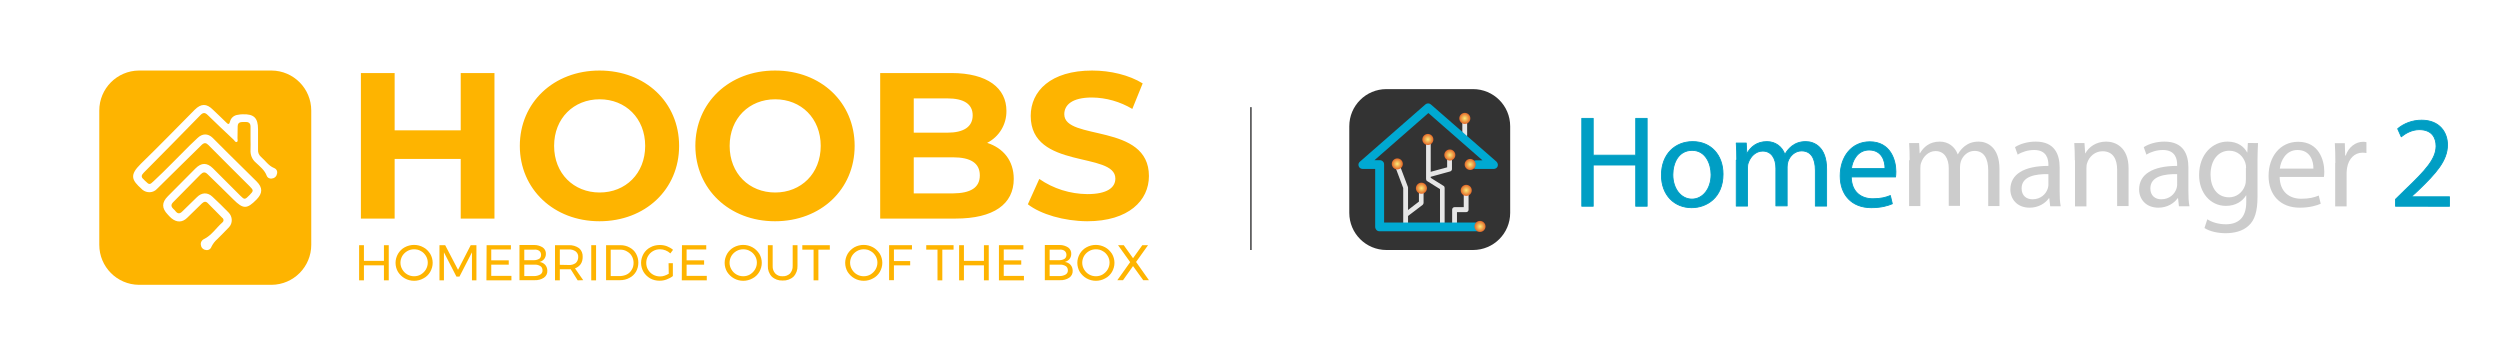 <?xml version="1.0" encoding="utf-8"?>
<!-- Generator: Adobe Illustrator 24.0.1, SVG Export Plug-In . SVG Version: 6.00 Build 0)  -->
<svg version="1.1" id="Ebene_1" xmlns="http://www.w3.org/2000/svg" xmlns:xlink="http://www.w3.org/1999/xlink" x="0px" y="0px"
	 viewBox="0 0 1400 200" style="enable-background:new 0 0 1400 200;" xml:space="preserve">
<style type="text/css">
	.st0{fill:#FEB400;}
	.st1{fill:none;stroke:#5F5F60;stroke-miterlimit:10;}
	.st2{fill:#333333;}
	.st3{fill:#E6E6E6;}
	.st4{fill:#00A9D2;}
	.st5{fill:url(#SVGID_1_);}
	.st6{fill:url(#SVGID_2_);}
	.st7{fill:url(#SVGID_3_);}
	.st8{fill:url(#SVGID_4_);}
	.st9{fill:url(#SVGID_5_);}
	.st10{fill:url(#SVGID_6_);}
	.st11{fill:url(#SVGID_7_);}
	.st12{fill:url(#SVGID_8_);}
	.st13{fill:#009EC4;stroke:#009EC4;stroke-width:0.5;stroke-linecap:round;stroke-linejoin:round;}
	.st14{fill:#CCCCCC;}
</style>
<title>HOOBS_x_alexa</title>
<g id="HOOBS_LOGO">
	<path class="st0" d="M152.1,39.5H77.8c-12.3,0.1-22.2,10.1-22.2,22.4v75.2c0,12.3,9.9,22.3,22.2,22.4h74.3
		c12.3-0.1,22.2-10.1,22.2-22.4V61.9C174.3,49.6,164.4,39.6,152.1,39.5z M155.1,97.4c-0.2,1.3-1.3,2.4-2.6,2.5
		c-1.2,0.4-2.6-0.2-3.1-1.4c-1.2-3.3-3.9-5.3-6.2-7.5c-2.1-1.8-3.1-4.4-2.9-7.2c0.1-1.8,0-3.7,0-5.5l0,0c0-2.5,0-4.9,0-7.4
		c0-2.2-1.4-2.7-3.2-2.6s-3.9-0.3-4,2.4c-0.1,2.2,0,4.5-0.1,6.7c0,0.7,0.4,1.8-0.4,2.1s-1.2-0.7-1.7-1.2c-4.9-4.6-9.8-9.2-14.6-13.9
		c-1.5-1.5-2.6-1.4-4,0C101.7,75.3,91.1,86,80.5,96.7c-1.4,1.4-1.6,2.5,0,3.8c0.3,0.3,0.6,0.7,1,1c2.1,2.1,2.4,2,4.6-0.1
		c6.9-6.4,13.4-13.3,20.2-20c1.4-1.4,2.9-2.7,4.3-4.1c2.7-2.6,5.8-2.7,8.5-0.1c2.9,2.8,5.7,5.8,8.6,8.6c5.3,5.3,10.7,10.5,16,15.8
		c3.5,3.5,3.4,6.6,0,10.1c-5.4,5.5-7.5,5.5-13,0c-4.8-4.8-9.6-9.4-14.4-14.1c-1.5-1.5-2.6-1.3-4,0.1c-5.1,5.2-10.2,10.4-15.3,15.5
		c-1.3,1.3-1.3,2.4,0,3.7c0.5,0.5,1,0.9,1.4,1.5c1.2,1.4,2.3,1.4,3.7,0c2.7-2.7,5.5-5.3,8.2-8s6-2.8,8.7-0.2c3.1,2.9,6.1,5.8,9,8.8
		c2.3,2.3,2.4,6,0.2,8.3c0,0.1-0.1,0.1-0.2,0.2c-2,2.2-4.2,4.2-6.3,6.4c-1.4,1.2-2.5,2.7-3.3,4.3c-0.4,1.3-1.8,2.1-3.1,1.8
		c-1.3-0.1-2.5-1.1-2.7-2.4c-0.5-1.5,0.2-3,1.6-3.7c4.3-2.1,6.8-6.2,10.3-9.3c0.7-0.5,0.9-1.5,0.4-2.2c-0.1-0.1-0.2-0.3-0.4-0.4
		c-2.8-2.8-5.5-5.5-8.2-8.3c-1.1-1.1-2.1-0.8-3.2,0.2c-2.7,2.7-5.5,5.3-8.2,8s-5.8,2.8-8.8,0.4c-0.8-0.6-1.4-1.4-2.1-2.1
		c-3.5-3.6-3.5-6.8,0-10.3c5.2-5.2,10.3-10.4,15.5-15.6c3.3-3.3,6.4-3.3,9.7-0.1c5.2,5.2,10.3,10.3,15.5,15.5
		c2.2,2.2,2.5,2.2,5.1-0.5c2.2-2.3,2.3-2.6,0.1-4.8c-7.7-7.7-15.5-15.4-23.2-23.2c-1.3-1.3-2.3-1.4-3.7-0.1
		c-3.6,3.6-7.2,7.1-10.8,10.6c-4.7,4.7-9.5,9.3-14.2,14c-2.1,2.4-5.8,2.6-8.3,0.5c-0.1-0.1-0.2-0.2-0.3-0.3c-5.7-5.1-7-7.8-0.5-14.2
		C89.1,81.8,99,71.6,109,61.5c3.6-3.6,6.7-3.6,10.2-0.1c2.5,2.4,5,4.7,7.4,7.1c1,1,1.7,1.6,2.2-0.4c0.5-2.1,2.3-3.6,4.4-3.8
		c0.9-0.2,1.8-0.3,2.7-0.3c6.3-0.2,8.6,2,8.6,8.4c0,3.8,0,7.7,0,11.5c-0.1,1.5,0.5,2.9,1.6,3.9c2.5,2.1,4.2,5,7.4,6.3
		C155,94.7,155.5,96.1,155.1,97.4L155.1,97.4z"/>
	<path class="st0" d="M276.9,40.9v81.5H258V89h-37v33.4h-18.9V40.9H221V73h37V40.9H276.9z M291.1,81.7c0-24.2,18.9-42.2,44.6-42.2
		s44.6,17.8,44.6,42.2s-19,42.2-44.6,42.2S291.1,105.9,291.1,81.7L291.1,81.7z M361.3,81.7c0-15.5-11-26.1-25.5-26.1
		s-25.5,10.6-25.5,26.1s11,26.1,25.5,26.1S361.3,97.2,361.3,81.7L361.3,81.7z M389.4,81.7c0-24.2,18.9-42.2,44.6-42.2
		s44.6,17.8,44.6,42.2s-19,42.2-44.6,42.2S389.5,105.9,389.4,81.7L389.4,81.7z M459.6,81.7c0-15.5-11-26.1-25.5-26.1
		s-25.5,10.6-25.5,26.1s11,26.1,25.5,26.1S459.6,97.2,459.6,81.7L459.6,81.7z M567.7,100.2c0,14.1-11.2,22.2-32.6,22.2h-42.2V40.9
		h39.8c20.4,0,30.9,8.5,30.9,21.2c0.1,7.6-4.1,14.5-10.8,17.9C561.8,82.9,567.7,89.9,567.7,100.2z M511.7,55.1v19.2h18.8
		c9.2,0,14.2-3.3,14.2-9.7s-5-9.5-14.2-9.5L511.7,55.1z M548.7,98.2c0-6.9-5.2-10.1-15-10.1h-22v20.2h22
		C543.4,108.2,548.7,105.2,548.7,98.2L548.7,98.2z M575.6,114.4l6.4-14.2c7.9,5.5,17.3,8.4,26.9,8.5c11.2,0,15.7-3.7,15.7-8.7
		c0-15.3-47.4-4.8-47.4-35.1c0-13.9,11.2-25.4,34.4-25.4c10.2,0,20.7,2.5,28.3,7.2L634.1,61c-6.9-4.1-14.6-6.3-22.6-6.4
		c-11.2,0-15.5,4.2-15.5,9.4c0,15,47.4,4.7,47.4,34.6c0,13.6-11.3,25.3-34.6,25.3C595.8,123.8,582.8,120,575.6,114.4L575.6,114.4z"
		/>
	<path class="st0" d="M201.1,137.3h2.7v8.8H215v-8.8h2.7V157H215v-8.4h-11.2v8.4h-2.7V137.3z"/>
	<path class="st0" d="M237.1,138.5c1.6,0.8,2.8,2.1,3.8,3.6c0.9,1.5,1.4,3.3,1.4,5.1s-0.5,3.5-1.4,5.1c-0.9,1.5-2.2,2.8-3.8,3.6
		c-3.2,1.8-7.2,1.8-10.4,0c-1.6-0.9-2.8-2.1-3.8-3.6c-0.9-1.5-1.4-3.3-1.4-5.1s0.5-3.5,1.4-5.1c0.9-1.5,2.2-2.8,3.7-3.6
		C229.9,136.7,233.9,136.7,237.1,138.5z M228.1,140.6c-1.2,0.7-2.1,1.6-2.8,2.7c-1.4,2.4-1.4,5.3,0,7.6c0.7,1.2,1.6,2.1,2.8,2.8
		s2.5,1,3.8,1s2.6-0.3,3.8-1c1.1-0.7,2.1-1.6,2.8-2.8c1.4-2.4,1.4-5.3,0-7.6c-0.7-1.1-1.6-2.1-2.8-2.7c-1.1-0.7-2.5-1-3.8-1
		S229.3,139.9,228.1,140.6L228.1,140.6z"/>
	<path class="st0" d="M246.1,137.3h3.2l7.2,13.8l7.1-13.8h3.2V157h-2.5v-15.7l-7,13.6h-1.7l-7-13.6V157h-2.5L246.1,137.3z"/>
	<path class="st0" d="M272.5,137.3h13.6v2.4h-11v6.1h9.8v2.4h-9.8v6.3h11.3v2.5h-14L272.5,137.3z"/>
	<path class="st0" d="M304,138.6c1.1,0.8,1.8,2.2,1.7,3.6c0,1-0.3,2-1,2.9c-0.7,0.8-1.6,1.4-2.6,1.6c1.2,0.1,2.4,0.7,3.2,1.6
		c0.8,0.9,1.2,2.1,1.2,3.3c0.1,1.5-0.6,3-1.9,3.9c-1.5,1-3.4,1.5-5.2,1.4h-8.5v-19.7h8.4C300.9,137.2,302.6,137.7,304,138.6z
		 M302,144.9c0.7-0.5,1-1.3,1-2.2c0-0.8-0.3-1.7-1-2.2c-0.8-0.6-1.8-0.8-2.8-0.7h-5.6v5.9h5.6C300.2,145.7,301.1,145.4,302,144.9
		L302,144.9z M302.6,153.7c0.8-0.5,1.3-1.4,1.2-2.4c0-0.9-0.4-1.8-1.2-2.3c-1-0.6-2.2-0.9-3.4-0.8h-5.6v6.4h5.6
		C300.4,154.6,301.5,154.3,302.6,153.7L302.6,153.7z"/>
	<path class="st0" d="M323.5,157l-3.9-6.2c-0.5,0-0.8,0-1.1,0h-5v6.2h-2.7v-19.7h7.7c2.1-0.1,4.1,0.5,5.8,1.7c1.4,1.2,2.1,3,2,4.9
		c0,1.4-0.3,2.8-1.1,4c-0.8,1.1-1.9,1.9-3.2,2.4l4.6,6.6L323.5,157z M318.5,148.4c1.4,0.1,2.8-0.3,3.9-1.1c0.9-0.8,1.4-2,1.4-3.3
		c0.1-1.2-0.4-2.4-1.4-3.2c-1.1-0.8-2.5-1.2-3.9-1.1h-5v8.6L318.5,148.4z"/>
	<path class="st0" d="M331.1,137.3h2.7V157h-2.7V137.3z"/>
	<path class="st0" d="M352.6,138.6c1.5,0.8,2.8,2,3.6,3.5c1.7,3.1,1.7,6.9,0,10c-0.9,1.5-2.1,2.7-3.7,3.5c-1.6,0.9-3.4,1.3-5.2,1.3
		h-7.9v-19.6h8C349.3,137.3,351,137.7,352.6,138.6z M351.2,153.6c1.1-0.6,2-1.5,2.6-2.6c0.7-1.1,1-2.4,1-3.8c0-1.3-0.3-2.6-1-3.8
		c-0.6-1.1-1.6-2-2.7-2.6c-1.1-0.7-2.4-1-3.8-1H342v14.8h5.4C348.8,154.5,350.1,154.2,351.2,153.6L351.2,153.6z"/>
	<path class="st0" d="M374.4,147.4h2.4v7.2c-1,0.8-2.2,1.4-3.5,1.9s-2.6,0.7-4,0.7c-1.8,0-3.6-0.4-5.2-1.3c-1.5-0.9-2.8-2.1-3.7-3.6
		c-0.9-1.5-1.4-3.3-1.4-5.1s0.5-3.5,1.4-5.1c0.9-1.5,2.2-2.8,3.8-3.6c1.6-0.9,3.4-1.3,5.3-1.3c1.4,0,2.7,0.2,4,0.7
		c1.2,0.5,2.4,1.1,3.4,2l-1.5,2c-1.6-1.5-3.7-2.3-5.8-2.3c-1.4,0-2.7,0.3-3.9,1c-1.2,0.7-2.1,1.6-2.8,2.8c-0.7,1.2-1,2.5-1,3.8
		s0.3,2.7,1,3.8c1.4,2.4,3.9,3.8,6.7,3.8c0.9,0,1.7-0.1,2.5-0.4c0.8-0.3,1.6-0.6,2.4-1.1L374.4,147.4z"/>
	<path class="st0" d="M381.9,137.3h13.6v2.4h-11v6.1h9.8v2.4h-9.8v6.3h11.3v2.5h-14L381.9,137.3z"/>
	<path class="st0" d="M421.4,138.5c1.5,0.8,2.8,2.1,3.8,3.6c0.9,1.5,1.4,3.3,1.4,5.1s-0.5,3.5-1.4,5.1c-0.9,1.5-2.2,2.8-3.8,3.6
		c-3.2,1.8-7.2,1.8-10.4,0c-1.6-0.9-2.8-2.1-3.8-3.6c-0.9-1.5-1.4-3.3-1.4-5.1s0.5-3.5,1.4-5.1c0.9-1.5,2.2-2.8,3.7-3.6
		C414.2,136.7,418.2,136.7,421.4,138.5L421.4,138.5z M412.4,140.6c-1.2,0.7-2.1,1.6-2.8,2.7c-1.4,2.4-1.4,5.3,0,7.6
		c0.7,1.2,1.6,2.1,2.8,2.8c1.2,0.7,2.5,1,3.8,1s2.6-0.3,3.8-1c1.1-0.7,2.1-1.6,2.8-2.8c1.4-2.4,1.4-5.3,0-7.6
		c-0.7-1.1-1.6-2.1-2.8-2.7c-1.1-0.7-2.5-1-3.8-1S413.6,139.9,412.4,140.6L412.4,140.6z"/>
	<path class="st0" d="M434.2,153.2c1.1,1.1,2.6,1.6,4.1,1.5c1.5,0.1,3-0.5,4.1-1.5c1-1.2,1.6-2.7,1.5-4.3v-11.6h2.7v11.6
		c0.1,2.2-0.7,4.4-2.2,6c-1.6,1.5-3.8,2.3-6.1,2.2c-2.3,0.1-4.5-0.7-6.1-2.2c-1.5-1.6-2.3-3.8-2.2-6v-11.6h2.7v11.6
		C432.6,150.5,433.1,152,434.2,153.2z"/>
	<path class="st0" d="M449.3,137.3h15.4v2.5h-6.4V157h-2.7v-17.2h-6.3V137.3z"/>
	<path class="st0" d="M488.9,138.5c1.5,0.8,2.8,2.1,3.8,3.6c0.9,1.5,1.4,3.3,1.4,5.1s-0.5,3.5-1.4,5.1c-0.9,1.5-2.2,2.8-3.8,3.6
		c-3.2,1.8-7.2,1.8-10.4,0c-1.6-0.9-2.8-2.1-3.8-3.6c-0.9-1.5-1.4-3.3-1.4-5.1s0.5-3.5,1.4-5.1c0.9-1.5,2.2-2.7,3.7-3.6
		C481.7,136.7,485.6,136.7,488.9,138.5z M479.9,140.6c-1.2,0.7-2.1,1.6-2.8,2.7c-1.4,2.4-1.4,5.3,0,7.6c0.7,1.2,1.6,2.1,2.8,2.8
		c1.2,0.7,2.5,1,3.8,1s2.6-0.3,3.8-1c1.1-0.7,2.1-1.6,2.8-2.8c1.4-2.4,1.4-5.3,0-7.6c-0.7-1.1-1.6-2.1-2.8-2.7c-1.1-0.7-2.4-1-3.8-1
		C482.4,139.6,481.1,139.9,479.9,140.6L479.9,140.6z"/>
	<path class="st0" d="M497.9,137.3h12.8v2.4h-10.1v6.5h9.1v2.4h-9.1v8.3h-2.7L497.9,137.3L497.9,137.3z"/>
	<path class="st0" d="M518.7,137.3H534v2.5h-6.3V157H525v-17.2h-6.3V137.3z"/>
	<path class="st0" d="M537.1,137.3h2.7v8.8H551v-8.8h2.7V157H551v-8.4h-11.2v8.4h-2.7V137.3z"/>
	<path class="st0" d="M559.4,137.3h13.7v2.4h-11v6.1h9.8v2.4h-9.8v6.3h11.3v2.5h-14V137.3z"/>
	<path class="st0" d="M598.2,138.6c1.1,0.8,1.8,2.2,1.7,3.6c0,1-0.3,2-1,2.9c-0.7,0.8-1.6,1.3-2.6,1.6c1.2,0.1,2.4,0.7,3.2,1.6
		c0.8,0.9,1.2,2.1,1.2,3.3c0.1,1.5-0.6,3-1.9,3.9c-1.5,1-3.4,1.5-5.2,1.4h-8.5v-19.7h8.4C595.2,137.2,596.8,137.7,598.2,138.6z
		 M596.2,144.9c0.7-0.5,1-1.3,1-2.2c0-0.8-0.3-1.6-1-2.2c-0.8-0.6-1.8-0.8-2.8-0.7h-5.6v5.9h5.6
		C594.4,145.7,595.4,145.4,596.2,144.9L596.2,144.9z M596.8,153.7c0.8-0.5,1.3-1.4,1.2-2.4c0-0.9-0.4-1.8-1.2-2.3
		c-1-0.6-2.2-0.9-3.4-0.8h-5.6v6.4h5.6C594.6,154.6,595.8,154.3,596.8,153.7L596.8,153.7z"/>
	<path class="st0" d="M618.9,138.5c1.5,0.8,2.8,2.1,3.8,3.6c0.9,1.5,1.4,3.3,1.4,5.1s-0.5,3.5-1.4,5.1c-0.9,1.5-2.2,2.8-3.8,3.6
		c-3.2,1.8-7.2,1.8-10.4,0c-1.6-0.9-2.8-2.1-3.8-3.6c-0.9-1.5-1.4-3.3-1.4-5.1s0.5-3.5,1.4-5.1c0.9-1.5,2.2-2.8,3.7-3.6
		C611.7,136.7,615.6,136.7,618.9,138.5z M609.9,140.6c-1.2,0.7-2.1,1.6-2.8,2.7c-1.4,2.4-1.4,5.3,0,7.6c0.7,1.2,1.6,2.1,2.8,2.8
		s2.5,1,3.8,1s2.6-0.3,3.8-1c1.1-0.7,2.1-1.6,2.8-2.8c1.4-2.4,1.4-5.3,0-7.6c-0.7-1.1-1.6-2.1-2.8-2.7c-1.1-0.7-2.4-1-3.8-1
		C612.4,139.6,611.1,139.9,609.9,140.6L609.9,140.6z"/>
	<path class="st0" d="M626.1,137.3h3.2l5.2,7.3l5.2-7.3h3.2l-6.7,9.4l7.2,10.2h-3.2l-5.7-7.9l-5.6,7.9h-3.2l7.2-10.1L626.1,137.3z"
		/>
</g>
<g id="Stroke">
	<line class="st1" x1="700.5" y1="60" x2="700.5" y2="140"/>
</g>
<g>
	<path class="st2" d="M845.7,119.2c0,11.5-9.3,20.8-20.8,20.8h-48.5c-11.5,0-20.8-9.3-20.8-20.8V70.7c0-11.5,9.3-20.8,20.8-20.8
		h48.5c11.5,0,20.8,9.3,20.8,20.8V119.2z"/>
	<g>
		<path class="st3" d="M818.9,75.8v-8.9c0-0.7,0.6-1.3,1.4-1.3l0,0c0.7,0,1.3,0.6,1.3,1.3l0,0v8.9c0,0.7-0.6,1.3-1.3,1.3l0,0
			C819.5,77.1,818.9,76.5,818.9,75.8L818.9,75.8z"/>
	</g>
	<g>
		<path class="st3" d="M813.2,125.4v-8c0-0.4,0.1-0.7,0.4-1l0,0c0.3-0.3,0.6-0.4,1-0.4l0,0l5.1,0l0-7.8c0-0.7,0.6-1.3,1.3-1.3l0,0
			c0.7,0,1.4,0.6,1.4,1.3l0,0v9.2c0,0.4-0.1,0.7-0.4,1l0,0c-0.3,0.3-0.6,0.4-1,0.4l0,0h-5.1v6.7c0,0.7-0.6,1.4-1.3,1.4l0,0
			C813.8,126.7,813.2,126.1,813.2,125.4L813.2,125.4z"/>
	</g>
	<g>
		<path class="st3" d="M806.4,127.4v-21.5l-7.2-4.5c-0.4-0.2-0.6-0.7-0.6-1.1l0,0l0-22.5c0-0.7,0.6-1.3,1.3-1.3l0,0
			c0.7,0,1.3,0.6,1.3,1.4l0,0l0,21.7l7.2,4.5c0.4,0.2,0.6,0.7,0.6,1.1l0,0v22.3c0,0.7-0.6,1.4-1.3,1.4l0,0
			C807,128.7,806.4,128.1,806.4,127.4L806.4,127.4z"/>
	</g>
	<g>
		<path class="st3" d="M785.8,125.5v-20.2l-4.2-11.2c-0.3-0.7,0.1-1.5,0.8-1.7l0,0c0.7-0.3,1.5,0.1,1.7,0.8l0,0l4.3,11.4l0.1,0.5
			v20.4c0,0.7-0.6,1.3-1.4,1.3l0,0C786.4,126.9,785.8,126.3,785.8,125.5L785.8,125.5z"/>
	</g>
	<g>
		<path class="st3" d="M786.5,120.8c-0.5-0.6-0.3-1.4,0.3-1.9l0,0l7.8-6v-4.8c0-0.7,0.6-1.4,1.3-1.4l0,0c0.7,0,1.3,0.6,1.3,1.4l0,0
			v5.5c0,0.4-0.2,0.8-0.5,1.1l0,0l-8.4,6.4v0c-0.2,0.2-0.5,0.3-0.8,0.3l0,0C787.1,121.3,786.7,121.2,786.5,120.8L786.5,120.8z"/>
	</g>
	<g>
		<path class="st3" d="M799.6,98.1c-0.2-0.7,0.2-1.5,0.9-1.7l0,0l9.9-2.7v-7.5c0-0.7,0.6-1.4,1.4-1.4l0,0c0.7,0,1.3,0.6,1.3,1.4l0,0
			v8.5c0,0.6-0.4,1.1-1,1.3l0,0l-10.9,3c-0.1,0-0.2,0-0.4,0l0,0C800.3,99.1,799.8,98.7,799.6,98.1L799.6,98.1z"/>
	</g>
	<g>
		<path class="st4" d="M827.6,129.5l-55.1,0c-0.6,0-1.2-0.2-1.7-0.7l0,0c-0.4-0.5-0.7-1.1-0.7-1.7l0,0l0-32.5l-7,0
			c-1,0-1.9-0.6-2.2-1.5l0,0c-0.4-0.9-0.1-2,0.7-2.6l0,0l36.6-32c0.9-0.8,2.2-0.8,3.1,0l0,0l36.7,32c0.7,0.7,1,1.7,0.7,2.6l0,0
			c-0.3,0.9-1.2,1.5-2.2,1.5l0,0l-10,0c-1.3,0-2.4-1.1-2.4-2.4l0,0c0-1.3,1.1-2.4,2.4-2.4l0,0h3.7l-30.3-26.5l-30.2,26.4l3,0
			c0.6,0,1.2,0.2,1.7,0.7l0,0c0.5,0.4,0.7,1,0.7,1.7l0,0l0,32.5l52.7,0h0c1.3,0,2.4,1.1,2.4,2.4l0,0
			C830,128.5,829,129.5,827.6,129.5L827.6,129.5C827.7,129.5,827.7,129.5,827.6,129.5L827.6,129.5z"/>
	</g>
	<radialGradient id="SVGID_1_" cx="823.283" cy="92.107" r="3.091" gradientUnits="userSpaceOnUse">
		<stop  offset="0" style="stop-color:#FBEB79"/>
		<stop  offset="1" style="stop-color:#E36828"/>
	</radialGradient>
	<path class="st5" d="M826.4,92.1c0-1.7-1.4-3.1-3.1-3.1c-1.7,0-3.1,1.4-3.1,3.1c0,1.7,1.4,3.1,3.1,3.1
		C825,95.2,826.4,93.8,826.4,92.1z"/>
	<radialGradient id="SVGID_2_" cx="828.839" cy="126.844" r="3.091" gradientUnits="userSpaceOnUse">
		<stop  offset="0" style="stop-color:#FBEB79"/>
		<stop  offset="1" style="stop-color:#E36828"/>
	</radialGradient>
	<path class="st6" d="M831.9,126.8c0-1.7-1.4-3.1-3.1-3.1c-1.7,0-3.1,1.4-3.1,3.1c0,1.7,1.4,3.1,3.1,3.1
		C830.5,129.9,831.9,128.5,831.9,126.8z"/>
	<radialGradient id="SVGID_3_" cx="811.902" cy="86.806" r="3.09" gradientUnits="userSpaceOnUse">
		<stop  offset="0" style="stop-color:#FBEB79"/>
		<stop  offset="1" style="stop-color:#E36828"/>
	</radialGradient>
	<path class="st7" d="M815,86.8c0-1.7-1.4-3.1-3.1-3.1c-1.7,0-3.1,1.4-3.1,3.1c0,1.7,1.4,3.1,3.1,3.1C813.6,89.9,815,88.5,815,86.8z
		"/>
	<radialGradient id="SVGID_4_" cx="799.617" cy="78.065" r="3.089" gradientUnits="userSpaceOnUse">
		<stop  offset="0" style="stop-color:#FBEB79"/>
		<stop  offset="1" style="stop-color:#E36828"/>
	</radialGradient>
	<path class="st8" d="M802.7,78.1c0-1.7-1.4-3.1-3.1-3.1c-1.7,0-3.1,1.4-3.1,3.1c0,1.7,1.4,3.1,3.1,3.1
		C801.3,81.2,802.7,79.8,802.7,78.1z"/>
	<radialGradient id="SVGID_5_" cx="820.275" cy="66.278" r="3.09" gradientUnits="userSpaceOnUse">
		<stop  offset="0" style="stop-color:#FBEB79"/>
		<stop  offset="1" style="stop-color:#E36828"/>
	</radialGradient>
	<path class="st9" d="M823.4,66.3c0-1.7-1.4-3.1-3.1-3.1c-1.7,0-3.1,1.4-3.1,3.1c0,1.7,1.4,3.1,3.1,3.1
		C822,69.4,823.4,68,823.4,66.3z"/>
	<radialGradient id="SVGID_6_" cx="821.1" cy="106.602" r="3.091" gradientUnits="userSpaceOnUse">
		<stop  offset="0" style="stop-color:#FBEB79"/>
		<stop  offset="1" style="stop-color:#E36828"/>
	</radialGradient>
	<path class="st10" d="M824.2,106.6c0-1.7-1.4-3.1-3.1-3.1c-1.7,0-3.1,1.4-3.1,3.1c0,1.7,1.4,3.1,3.1,3.1
		C822.8,109.7,824.2,108.3,824.2,106.6z"/>
	<radialGradient id="SVGID_7_" cx="795.992" cy="105.404" r="3.089" gradientUnits="userSpaceOnUse">
		<stop  offset="0" style="stop-color:#FBEB79"/>
		<stop  offset="1" style="stop-color:#E36828"/>
	</radialGradient>
	<path class="st11" d="M799.1,105.4c0-1.7-1.4-3.1-3.1-3.1c-1.7,0-3.1,1.4-3.1,3.1c0,1.7,1.4,3.1,3.1,3.1
		C797.7,108.5,799.1,107.1,799.1,105.4z"/>
	<radialGradient id="SVGID_8_" cx="782.464" cy="91.76" r="3.089" gradientUnits="userSpaceOnUse">
		<stop  offset="0" style="stop-color:#FBEB79"/>
		<stop  offset="1" style="stop-color:#E36828"/>
	</radialGradient>
	<path class="st12" d="M785.6,91.8c0-1.7-1.4-3.1-3.1-3.1c-1.7,0-3.1,1.4-3.1,3.1c0,1.7,1.4,3.1,3.1,3.1
		C784.2,94.8,785.6,93.5,785.6,91.8z"/>
</g>
<g>
	<path class="st13" d="M892.2,66.3v20.6H916V66.3h6.4v49.2H916V92.4h-23.8v23.1h-6.4V66.3H892.2z"/>
	<path class="st13" d="M964.9,97.5c0,13.1-9.1,18.8-17.6,18.8c-9.6,0-16.9-7-16.9-18.2c0-11.8,7.7-18.8,17.5-18.8
		C958,79.3,964.9,86.7,964.9,97.5z M936.8,97.9c0,7.7,4.5,13.6,10.7,13.6c6.1,0,10.7-5.8,10.7-13.7c0-6-3-13.6-10.6-13.6
		S936.8,91.2,936.8,97.9z"/>
	<path class="st13" d="M972.6,89.7c0-3.7-0.1-6.6-0.3-9.6h5.6l0.3,5.7h0.2c2-3.4,5.3-6.5,11.1-6.5c4.8,0,8.5,2.9,10,7.1h0.1
		c1.1-2,2.5-3.5,3.9-4.6c2.1-1.6,4.5-2.5,7.8-2.5c4.7,0,11.6,3.1,11.6,15.3v20.8h-6.3v-20c0-6.8-2.5-10.9-7.7-10.9
		c-3.7,0-6.5,2.7-7.6,5.8c-0.3,0.9-0.5,2-0.5,3.2v21.8h-6.3V94.3c0-5.6-2.5-9.7-7.4-9.7c-4,0-6.9,3.2-8,6.4c-0.4,0.9-0.5,2-0.5,3.1
		v21.3h-6.3V89.7z"/>
	<path class="st13" d="M1036.7,99c0.1,8.7,5.7,12.3,12.1,12.3c4.6,0,7.4-0.8,9.8-1.8l1.1,4.6c-2.3,1-6.1,2.2-11.8,2.2
		c-10.9,0-17.4-7.2-17.4-17.8s6.3-19.1,16.6-19.1c11.5,0,14.6,10.2,14.6,16.7c0,1.3-0.1,2.3-0.2,3H1036.7z M1055.6,94.4
		c0.1-4.1-1.7-10.4-8.9-10.4c-6.5,0-9.4,6-9.9,10.4H1055.6z"/>
	<path class="st14" d="M1069.4,89.7c0-3.7-0.1-6.6-0.3-9.6h5.6l0.3,5.7h0.2c2-3.4,5.3-6.5,11.1-6.5c4.8,0,8.5,2.9,10,7.1h0.1
		c1.1-2,2.5-3.5,3.9-4.6c2.1-1.6,4.5-2.5,7.8-2.5c4.7,0,11.6,3.1,11.6,15.3v20.8h-6.3v-20c0-6.8-2.5-10.9-7.7-10.9
		c-3.7,0-6.5,2.7-7.6,5.8c-0.3,0.9-0.5,2-0.5,3.2v21.8h-6.3V94.3c0-5.6-2.5-9.7-7.4-9.7c-4,0-6.9,3.2-8,6.4c-0.4,0.9-0.5,2-0.5,3.1
		v21.3h-6.3V89.7z"/>
	<path class="st14" d="M1148.1,115.5l-0.5-4.5h-0.2c-2,2.8-5.8,5.3-10.8,5.3c-7.2,0-10.8-5-10.8-10.2c0-8.5,7.6-13.2,21.3-13.2v-0.7
		c0-2.9-0.8-8.2-8-8.2c-3.3,0-6.7,1-9.2,2.6l-1.5-4.2c2.9-1.9,7.2-3.1,11.6-3.1c10.8,0,13.4,7.4,13.4,14.5V107
		c0,3.1,0.1,6.1,0.6,8.5H1148.1z M1147.1,97.5c-7-0.1-15,1.1-15,8c0,4.2,2.8,6.1,6.1,6.1c4.6,0,7.5-2.9,8.5-5.9
		c0.2-0.7,0.4-1.4,0.4-2V97.5z"/>
	<path class="st14" d="M1161.9,89.7c0-3.7-0.1-6.6-0.3-9.6h5.7l0.4,5.8h0.1c1.8-3.4,5.8-6.6,11.7-6.6c4.9,0,12.5,2.9,12.5,15v21.1
		h-6.4V95.1c0-5.7-2.1-10.4-8.2-10.4c-4.2,0-7.5,3-8.6,6.6c-0.3,0.8-0.4,1.9-0.4,3v21.3h-6.4V89.7z"/>
	<path class="st14" d="M1220.2,115.5l-0.5-4.5h-0.2c-2,2.8-5.8,5.3-10.8,5.3c-7.2,0-10.8-5-10.8-10.2c0-8.5,7.6-13.2,21.3-13.2v-0.7
		c0-2.9-0.8-8.2-8-8.2c-3.3,0-6.7,1-9.2,2.6l-1.5-4.2c2.9-1.9,7.2-3.1,11.6-3.1c10.8,0,13.4,7.4,13.4,14.5V107
		c0,3.1,0.1,6.1,0.6,8.5H1220.2z M1219.2,97.5c-7-0.1-15,1.1-15,8c0,4.2,2.8,6.1,6.1,6.1c4.6,0,7.5-2.9,8.5-5.9
		c0.2-0.7,0.4-1.4,0.4-2V97.5z"/>
	<path class="st14" d="M1264.5,80.1c-0.1,2.6-0.3,5.4-0.3,9.7v20.5c0,8.1-1.6,13.1-5,16.1c-3.4,3.2-8.4,4.2-12.9,4.2
		c-4.2,0-8.9-1-11.8-2.9l1.6-4.9c2.3,1.5,6,2.8,10.4,2.8c6.6,0,11.4-3.4,11.4-12.3v-3.9h-0.1c-2,3.3-5.8,5.9-11.3,5.9
		c-8.8,0-15-7.5-15-17.2c0-12,7.8-18.8,15.9-18.8c6.1,0,9.5,3.2,11,6.1h0.1l0.3-5.3H1264.5z M1257.8,94.1c0-1.1-0.1-2-0.4-2.9
		c-1.2-3.7-4.3-6.8-9-6.8c-6.1,0-10.5,5.2-10.5,13.4c0,6.9,3.5,12.7,10.4,12.7c3.9,0,7.5-2.5,8.9-6.6c0.4-1.1,0.5-2.3,0.5-3.4V94.1z
		"/>
	<path class="st14" d="M1276.6,99c0.1,8.7,5.7,12.3,12.1,12.3c4.6,0,7.4-0.8,9.8-1.8l1.1,4.6c-2.3,1-6.1,2.2-11.8,2.2
		c-10.9,0-17.4-7.2-17.4-17.8s6.3-19.1,16.6-19.1c11.5,0,14.6,10.2,14.6,16.7c0,1.3-0.1,2.3-0.2,3H1276.6z M1295.5,94.4
		c0.1-4.1-1.7-10.4-8.9-10.4c-6.5,0-9.4,6-9.9,10.4H1295.5z"/>
	<path class="st14" d="M1307.8,91.2c0-4.2-0.1-7.7-0.3-11h5.6l0.2,6.9h0.3c1.6-4.7,5.5-7.7,9.8-7.7c0.7,0,1.2,0.1,1.8,0.2v6.1
		c-0.7-0.1-1.3-0.2-2.2-0.2c-4.5,0-7.7,3.4-8.6,8.3c-0.1,0.9-0.3,1.9-0.3,3v18.8h-6.4V91.2z"/>
	<path class="st13" d="M1341.5,115.5v-3.9l5-4.9c12.1-11.5,17.6-17.7,17.7-24.8c0-4.8-2.3-9.3-9.4-9.3c-4.3,0-7.9,2.2-10.1,4l-2-4.5
		c3.3-2.8,8-4.8,13.4-4.8c10.2,0,14.5,7,14.5,13.8c0,8.8-6.4,15.9-16.4,25.5l-3.8,3.5v0.1h21.3v5.3H1341.5z"/>
</g>
</svg>
